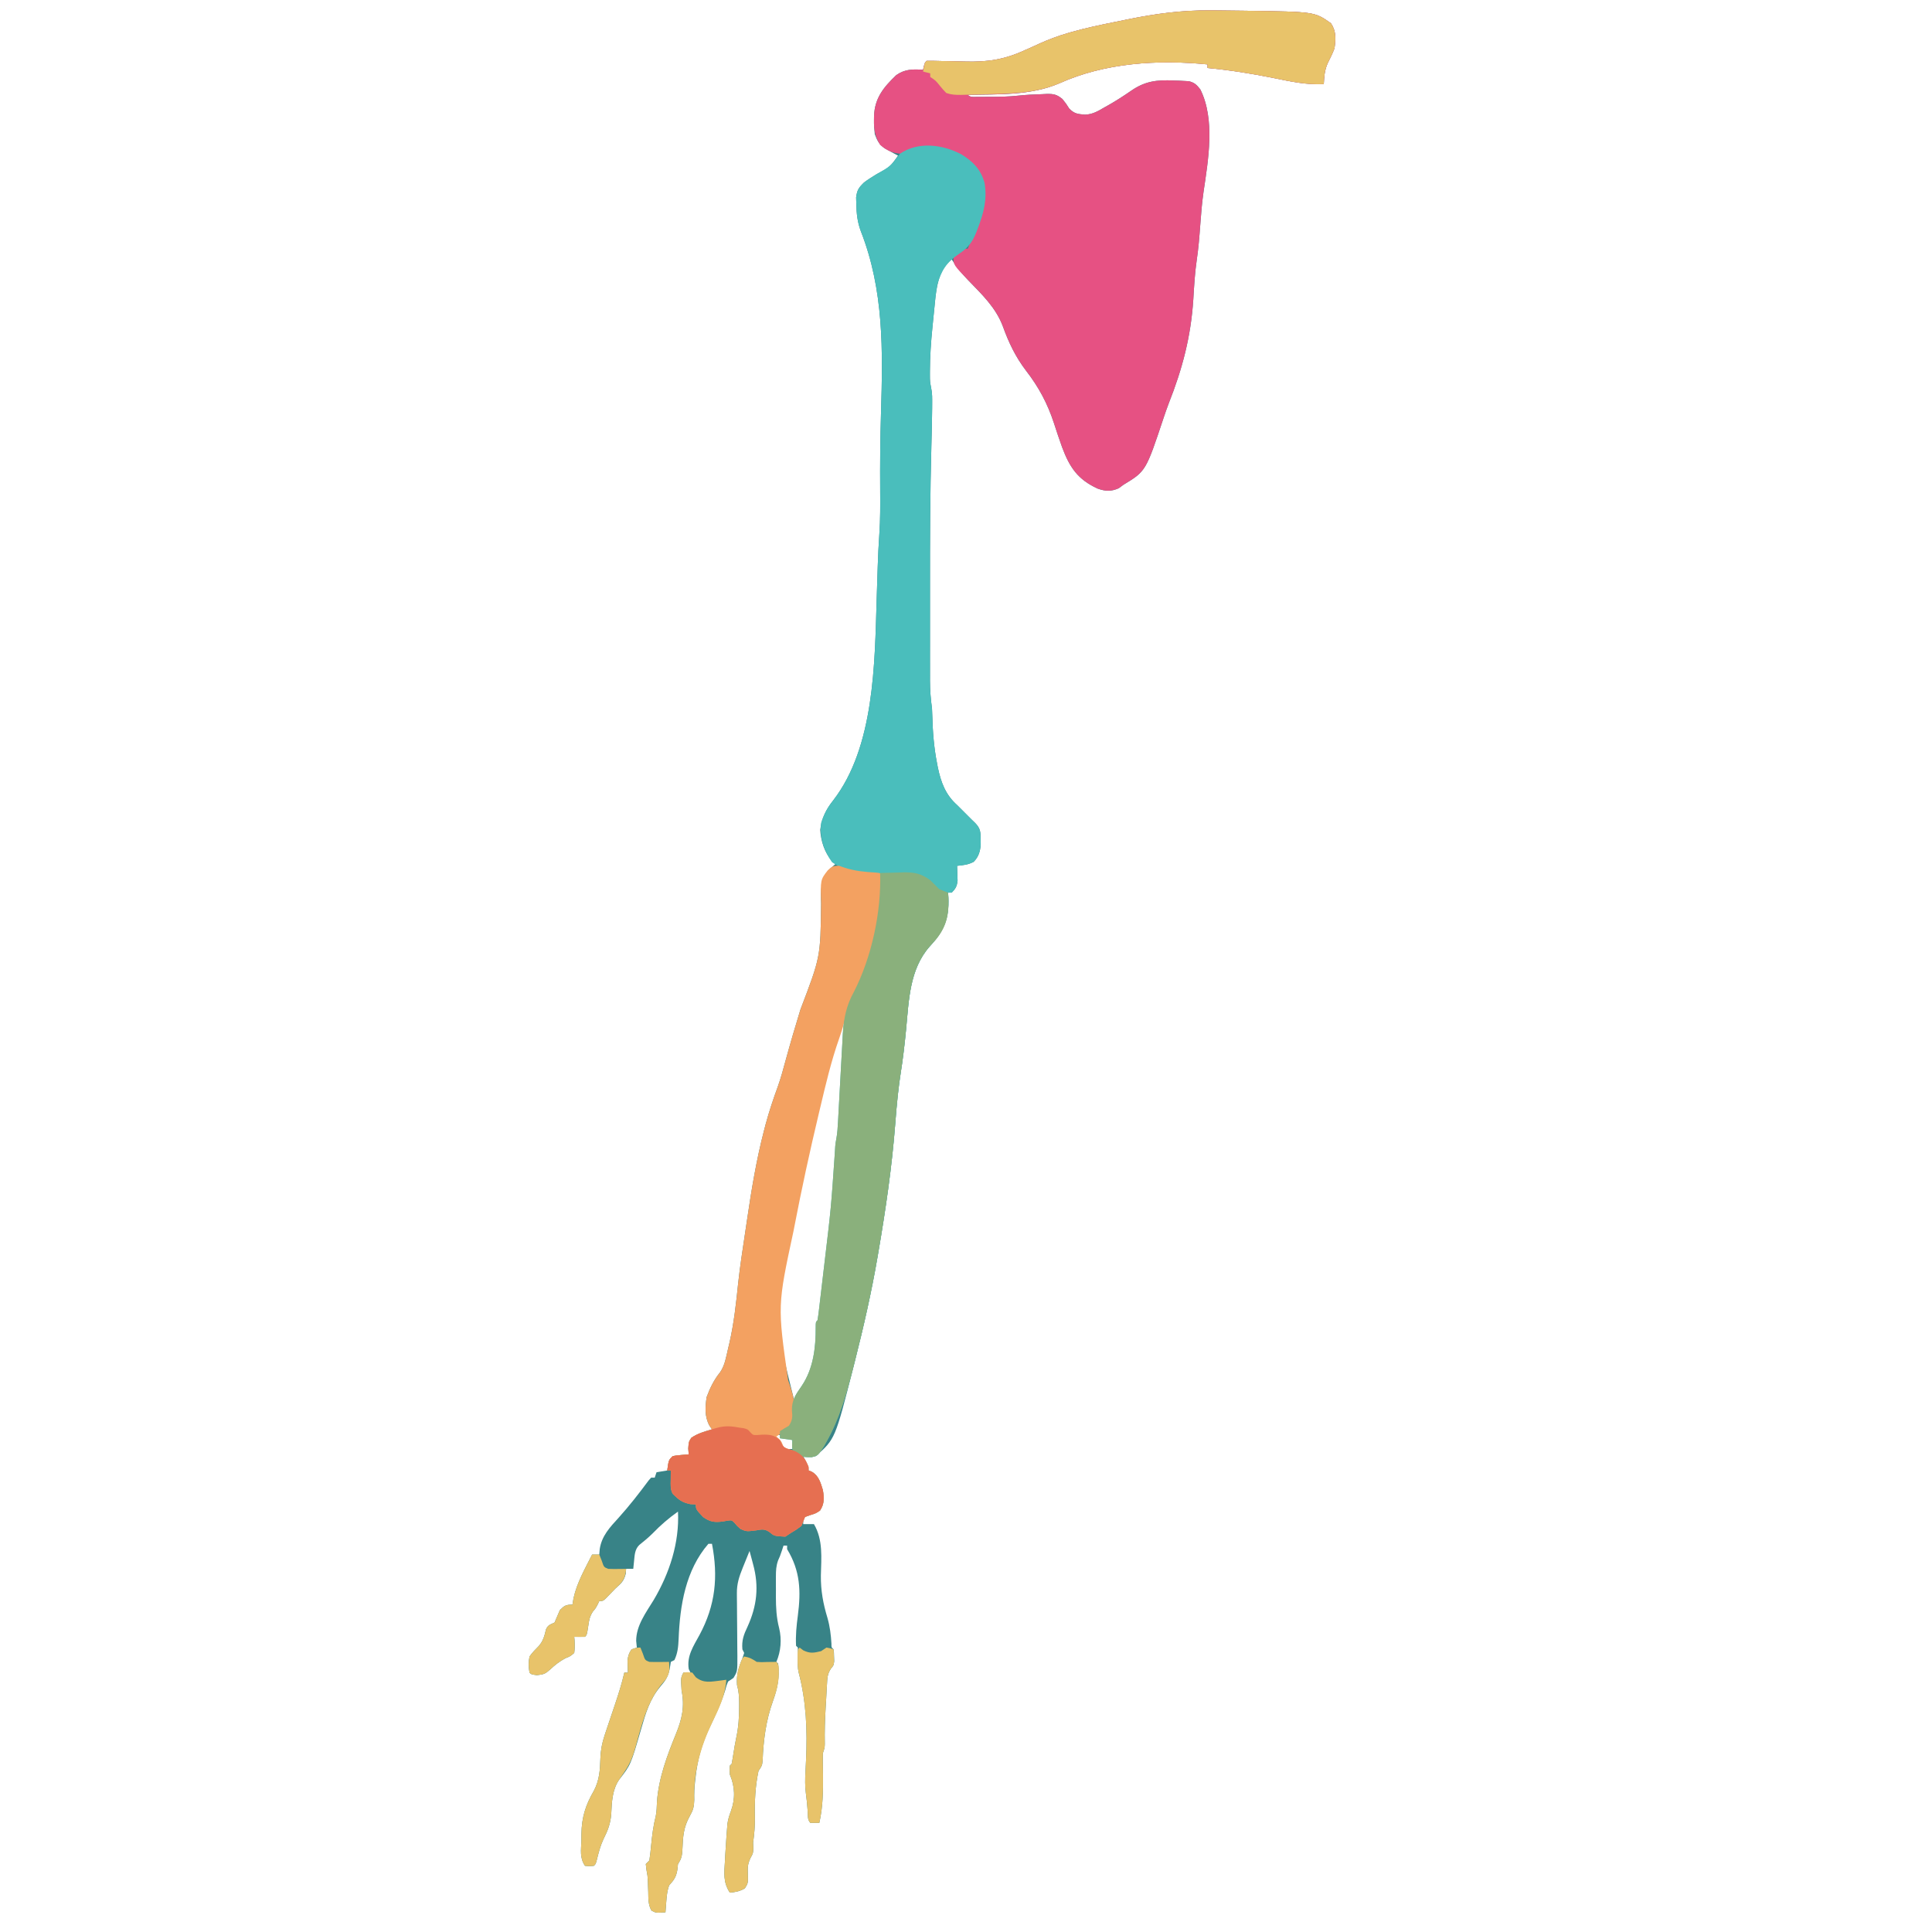 <?xml version="1.0" encoding="UTF-8"?>
<svg version="1.1" xmlns="http://www.w3.org/2000/svg" width="1080" height="1080">
<path d="M0 0 C1.528 0.009 3.055 0.018 4.583 0.026 C9.181 0.058 13.778 0.119 18.375 0.188 C19.429 0.202 19.429 0.202 20.505 0.217 C58.245 0.752 58.245 0.752 67.375 7.188 C70.384 11.701 70.069 15.896 69.375 21.188 C68.273 24.082 66.96 26.769 65.555 29.527 C63.819 33.441 63.584 36.936 63.375 41.188 C53.723 41.713 44.777 39.727 35.375 37.812 C23.069 35.316 10.881 33.373 -1.625 32.188 C-1.625 31.527 -1.625 30.867 -1.625 30.188 C-29.368 27.443 -58.861 29.215 -84.562 40.812 C-100.434 47.614 -118.691 46.846 -135.625 47.188 C-134.055 48.757 -132.498 48.317 -130.32 48.32 C-129.432 48.322 -128.545 48.324 -127.63 48.326 C-126.68 48.322 -125.729 48.317 -124.75 48.312 C-123.784 48.311 -122.818 48.309 -121.823 48.307 C-117.147 48.278 -112.529 48.195 -107.875 47.688 C-103.168 47.188 -98.48 46.936 -93.75 46.812 C-93.023 46.774 -92.297 46.736 -91.548 46.697 C-87.56 46.634 -85.861 46.996 -82.727 49.539 C-80.625 52.188 -80.625 52.188 -78.875 54.938 C-75.967 57.845 -74.06 57.939 -70.068 58.286 C-65.891 58.118 -62.853 56.339 -59.312 54.25 C-58.58 53.842 -57.847 53.434 -57.092 53.013 C-52.593 50.468 -48.314 47.685 -44.062 44.75 C-36.387 39.497 -29.79 38.77 -20.625 39.188 C-19.654 39.217 -18.684 39.247 -17.684 39.277 C-16.716 39.33 -15.747 39.383 -14.75 39.438 C-13.866 39.484 -12.981 39.53 -12.07 39.578 C-8.841 40.383 -7.677 41.589 -5.625 44.188 C2.751 60.992 -1.198 83.579 -3.832 101.379 C-4.736 107.629 -5.228 113.891 -5.688 120.188 C-6.162 126.64 -6.665 133.035 -7.625 139.438 C-8.709 146.807 -9.104 154.194 -9.562 161.625 C-10.909 182.367 -15.657 200.406 -23.289 219.656 C-24.325 222.396 -25.288 225.128 -26.211 227.906 C-36.093 257.582 -36.093 257.582 -48.625 265.188 C-49.491 265.827 -50.358 266.466 -51.25 267.125 C-55.424 268.992 -58.758 268.864 -63.051 267.309 C-74.175 262.194 -78.683 255.468 -82.93 244.115 C-84.537 239.66 -86.013 235.164 -87.48 230.66 C-91.119 219.621 -95.995 210.516 -103.125 201.312 C-108.99 193.608 -112.8 185.581 -116.062 176.5 C-120.032 166.038 -127.641 158.877 -135.294 150.946 C-138.861 147.222 -141.924 143.585 -144.625 139.188 C-151.001 144.197 -152.632 152.023 -153.618 159.691 C-153.995 163.014 -154.328 166.34 -154.636 169.671 C-154.872 172.222 -155.133 174.77 -155.398 177.318 C-156.212 185.442 -156.779 193.516 -156.797 201.684 C-156.8 202.734 -156.8 202.734 -156.802 203.806 C-156.788 207.424 -156.788 207.424 -156.121 210.961 C-155.427 214.075 -155.514 217.033 -155.532 220.222 C-155.535 220.923 -155.539 221.624 -155.543 222.346 C-155.595 229.35 -155.783 236.35 -155.974 243.351 C-156.697 269.779 -156.781 296.2 -156.755 322.637 C-156.75 328.816 -156.753 334.996 -156.759 341.175 C-156.763 346.001 -156.761 350.828 -156.759 355.654 C-156.758 357.936 -156.759 360.218 -156.761 362.5 C-156.764 365.657 -156.76 368.814 -156.754 371.972 C-156.757 373.354 -156.757 373.354 -156.761 374.764 C-156.743 379.999 -156.364 385.005 -155.625 390.188 C-155.538 391.67 -155.474 393.155 -155.449 394.641 C-155.208 403.532 -154.533 412.136 -152.812 420.875 C-152.659 421.675 -152.506 422.475 -152.348 423.3 C-150.611 431.539 -148.025 438.515 -141.625 444.188 C-140.264 445.535 -138.91 446.89 -137.562 448.25 C-136.912 448.901 -136.261 449.552 -135.59 450.223 C-134.941 450.871 -134.293 451.519 -133.625 452.188 C-132.544 453.237 -132.544 453.237 -131.441 454.309 C-128.493 457.358 -128.466 459.355 -128.438 463.5 C-128.423 464.445 -128.409 465.39 -128.395 466.363 C-128.711 470.235 -129.596 473.12 -132.312 475.938 C-135.362 477.586 -138.201 477.858 -141.625 478.188 C-141.59 478.935 -141.555 479.683 -141.52 480.453 C-141.492 481.438 -141.465 482.423 -141.438 483.438 C-141.403 484.412 -141.368 485.387 -141.332 486.391 C-141.667 489.585 -142.392 490.916 -144.625 493.188 C-145.285 493.188 -145.945 493.188 -146.625 493.188 C-146.567 494.082 -146.509 494.977 -146.449 495.898 C-146.002 507.878 -148.917 514.579 -156.922 523.262 C-168.263 536.085 -168.557 553.442 -170.125 569.688 C-170.922 577.948 -171.865 586.136 -173.174 594.333 C-173.728 597.843 -174.168 601.343 -174.562 604.875 C-174.645 605.607 -174.727 606.339 -174.812 607.093 C-175.36 612.163 -175.791 617.235 -176.172 622.32 C-178.03 646.494 -181.533 670.296 -185.625 694.188 C-185.83 695.393 -185.83 695.393 -186.04 696.623 C-189.413 716.34 -193.84 735.735 -198.75 755.125 C-199.004 756.134 -199.258 757.143 -199.519 758.182 C-209.751 798.62 -209.751 798.62 -220.625 808.188 C-224.5 808.688 -224.5 808.688 -227.625 808.188 C-226.882 809.611 -226.882 809.611 -226.125 811.062 C-224.625 814.188 -224.625 814.188 -224.625 816.188 C-224.011 816.434 -223.398 816.68 -222.766 816.934 C-218.93 819.18 -217.875 823.079 -216.625 827.188 C-215.928 831.567 -215.746 834.869 -218.25 838.625 C-220.625 840.188 -220.625 840.188 -223.812 841.188 C-224.741 841.518 -225.669 841.847 -226.625 842.188 C-227.594 844.22 -227.594 844.22 -227.625 846.188 C-225.645 846.188 -223.665 846.188 -221.625 846.188 C-216.439 854.981 -217.525 865.051 -217.752 874.928 C-217.851 883.213 -216.48 890.713 -214.062 898.625 C-212.695 903.442 -212.133 908.079 -211.836 913.07 C-211.852 915.171 -211.852 915.171 -210.625 916.188 C-210.422 918.113 -210.422 918.113 -210.375 920.5 C-210.336 921.67 -210.336 921.67 -210.297 922.863 C-210.625 925.188 -210.625 925.188 -212.1 926.909 C-214.15 929.972 -214.149 932.306 -214.355 935.973 C-214.416 936.957 -214.416 936.957 -214.477 937.962 C-214.602 940.057 -214.707 942.153 -214.812 944.25 C-214.894 945.632 -214.977 947.014 -215.061 948.396 C-215.462 955.288 -215.711 962.145 -215.556 969.049 C-215.625 971.188 -215.625 971.188 -216.625 974.188 C-216.685 976.028 -216.686 977.87 -216.652 979.711 C-216.639 980.809 -216.625 981.908 -216.611 983.04 C-216.595 984.202 -216.579 985.365 -216.562 986.562 C-216.488 995.648 -216.608 1004.29 -218.625 1013.188 C-220.291 1013.23 -221.959 1013.228 -223.625 1013.188 C-225.364 1011.449 -224.959 1008.996 -225.125 1006.625 C-225.369 1003.202 -225.674 999.846 -226.159 996.447 C-226.661 992.469 -226.594 988.673 -226.363 984.664 C-226.292 983.228 -226.222 981.792 -226.154 980.356 C-226.118 979.614 -226.081 978.872 -226.044 978.107 C-225.269 961.433 -225.888 945.336 -230.184 929.071 C-230.818 926.363 -230.679 923.774 -230.625 921 C-230.588 919.063 -230.578 917.124 -230.625 915.188 C-230.955 914.857 -231.285 914.528 -231.625 914.188 C-231.927 908.453 -231.392 902.992 -230.625 897.312 C-228.837 883.596 -229.231 872.348 -236.625 860.188 C-236.625 859.528 -236.625 858.867 -236.625 858.188 C-237.285 858.188 -237.945 858.188 -238.625 858.188 C-238.914 859.074 -239.202 859.961 -239.5 860.875 C-240.625 864.188 -240.625 864.188 -241.679 866.501 C-242.784 869.639 -242.884 872.161 -242.891 875.484 C-242.893 876.691 -242.896 877.898 -242.898 879.141 C-242.891 880.394 -242.883 881.647 -242.875 882.938 C-242.883 884.175 -242.89 885.413 -242.898 886.688 C-242.885 892.798 -242.615 898.407 -241.079 904.328 C-239.56 910.55 -240.095 917.337 -242.625 923.188 C-242.295 923.518 -241.965 923.847 -241.625 924.188 C-240.671 931.848 -242.015 938.146 -244.626 945.334 C-248.455 956.03 -249.886 967.073 -250.316 978.395 C-250.625 981.188 -250.625 981.188 -252.625 984.188 C-254.454 992.792 -254.843 1001.432 -254.639 1010.2 C-254.54 1014.991 -254.989 1019.454 -255.625 1024.188 C-255.584 1025.219 -255.542 1026.25 -255.5 1027.312 C-255.625 1030.188 -255.625 1030.188 -257.125 1032.875 C-258.716 1036.388 -258.718 1038.041 -258.562 1041.812 C-258.432 1046.875 -258.432 1046.875 -260.25 1049.812 C-263.058 1051.438 -265.41 1051.895 -268.625 1052.188 C-272.454 1046.454 -271.813 1041.192 -271.375 1034.5 C-271.322 1033.475 -271.269 1032.449 -271.215 1031.393 C-271.048 1028.321 -270.845 1025.255 -270.625 1022.188 C-270.554 1021.177 -270.482 1020.166 -270.408 1019.125 C-270.332 1018.159 -270.255 1017.194 -270.176 1016.199 C-270.108 1015.342 -270.04 1014.484 -269.97 1013.6 C-269.616 1011.124 -268.958 1009.018 -268.062 1006.688 C-265.505 999.717 -265.756 992.965 -268.625 986.188 C-268.812 983.438 -268.812 983.438 -268.625 981.188 C-268.295 980.857 -267.965 980.528 -267.625 980.188 C-267.27 978.404 -266.967 976.61 -266.688 974.812 C-266.202 971.704 -265.718 968.618 -265.051 965.543 C-263.794 959.74 -263.444 954.167 -263.438 948.25 C-263.437 947.516 -263.436 946.781 -263.435 946.025 C-263.471 942.593 -263.649 939.48 -264.625 936.188 C-265.07 930.407 -263.81 926.396 -261.625 921.188 C-261.295 920.197 -260.965 919.207 -260.625 918.188 C-260.955 917.528 -261.285 916.867 -261.625 916.188 C-262.073 911.18 -260.893 907.996 -258.75 903.5 C-253.474 891.906 -252.264 880.95 -255.625 868.688 C-255.816 867.96 -256.007 867.233 -256.203 866.484 C-256.668 864.716 -257.145 862.952 -257.625 861.188 C-258.607 863.603 -259.586 866.02 -260.562 868.438 C-260.979 869.46 -260.979 869.46 -261.404 870.504 C-263.415 875.495 -264.761 879.501 -264.707 884.877 C-264.7 885.801 -264.694 886.726 -264.687 887.678 C-264.676 888.67 -264.664 889.662 -264.652 890.684 C-264.64 892.79 -264.627 894.896 -264.615 897.002 C-264.59 900.318 -264.562 903.634 -264.529 906.949 C-264.499 910.153 -264.481 913.355 -264.465 916.559 C-264.445 918.043 -264.445 918.043 -264.424 919.558 C-264.392 928.469 -264.392 928.469 -266.625 932.188 C-267.615 932.847 -268.605 933.508 -269.625 934.188 C-270.517 936.314 -270.517 936.314 -271.188 938.938 C-273.458 946.272 -276.693 953.089 -280.008 960.005 C-284.24 969.01 -286.794 977.981 -287.812 987.875 C-287.894 988.569 -287.976 989.263 -288.061 989.979 C-288.449 993.482 -288.634 996.854 -288.523 1000.379 C-288.627 1004.25 -289.177 1006.125 -291.062 1009.438 C-294.49 1015.569 -294.87 1020.856 -295.143 1027.787 C-295.333 1031.411 -295.563 1033.094 -297.625 1036.188 C-297.811 1037.858 -297.811 1037.858 -298 1039.562 C-298.701 1043.626 -299.934 1045.16 -302.625 1048.188 C-303.679 1051.35 -303.938 1054.057 -304.188 1057.375 C-304.313 1059.005 -304.313 1059.005 -304.441 1060.668 C-304.502 1061.499 -304.563 1062.331 -304.625 1063.188 C-309.961 1063.543 -309.961 1063.543 -312.461 1062.203 C-314.32 1058.984 -314.163 1055.564 -314.25 1051.938 C-314.302 1050.453 -314.356 1048.969 -314.414 1047.484 C-314.439 1046.764 -314.464 1046.044 -314.489 1045.303 C-314.61 1042.875 -314.61 1042.875 -315.273 1039.266 C-315.389 1038.25 -315.505 1037.234 -315.625 1036.188 C-314.965 1035.527 -314.305 1034.868 -313.625 1034.188 C-313.202 1031.319 -312.878 1028.509 -312.625 1025.625 C-312.082 1020.072 -311.425 1014.753 -310.043 1009.34 C-309.529 1006.695 -309.474 1004.13 -309.375 1001.438 C-308.489 988.348 -303.741 975.619 -298.812 963.562 C-295.409 955.228 -293.785 948.133 -295.625 939.188 C-296.062 932.061 -296.062 932.061 -294.625 929.188 C-293.305 929.188 -291.985 929.188 -290.625 929.188 C-290.955 928.528 -291.285 927.867 -291.625 927.188 C-292.743 919.839 -289.053 914.493 -285.625 908.188 C-276.659 891.551 -275.078 875.622 -278.625 857.188 C-279.285 857.188 -279.945 857.188 -280.625 857.188 C-293.407 871.939 -296.551 891.705 -297.273 910.434 C-297.46 914.662 -297.774 918.306 -299.625 922.188 C-300.285 922.518 -300.945 922.847 -301.625 923.188 C-301.831 924.487 -302.038 925.786 -302.25 927.125 C-303.086 931.371 -304.604 933.69 -307.438 936.938 C-313.422 944.009 -315.717 951.996 -318.238 960.746 C-324.035 980.771 -324.035 980.771 -330.625 989.188 C-334.371 994.807 -334.627 1001.503 -334.938 1008.125 C-335.322 1013.597 -336.902 1017.571 -339.352 1022.434 C-341.094 1026.201 -342.067 1030.048 -343.047 1034.07 C-343.625 1036.188 -343.625 1036.188 -344.625 1037.188 C-347.062 1037.438 -347.062 1037.438 -349.625 1037.188 C-352.644 1032.658 -351.804 1028.509 -351.625 1023.188 C-351.619 1021.914 -351.612 1020.64 -351.605 1019.328 C-351.433 1010.016 -349.329 1003.294 -344.625 995.188 C-341.563 989.366 -341.193 983.575 -341.003 977.085 C-340.844 972.505 -340.073 968.502 -338.625 964.188 C-338.303 963.214 -337.982 962.241 -337.65 961.239 C-336.084 956.536 -334.495 951.841 -332.902 947.146 C-330.901 941.198 -329.021 935.309 -327.625 929.188 C-326.965 929.188 -326.305 929.188 -325.625 929.188 C-325.648 928.584 -325.671 927.981 -325.695 927.359 C-325.713 926.56 -325.731 925.761 -325.75 924.938 C-325.773 924.149 -325.796 923.36 -325.82 922.547 C-325.603 919.918 -325.088 918.377 -323.625 916.188 C-322.635 915.857 -321.645 915.528 -320.625 915.188 C-320.749 913.95 -320.873 912.712 -321 911.438 C-320.987 902.848 -315.523 895.654 -311.188 888.562 C-302.364 873.635 -296.778 856.588 -297.625 839.188 C-302.782 842.808 -307.284 846.704 -311.664 851.23 C-314.064 853.625 -316.625 855.755 -319.277 857.863 C-321.799 860.341 -321.848 863.524 -322.188 866.875 C-322.271 867.683 -322.355 868.491 -322.441 869.324 C-322.502 869.939 -322.563 870.554 -322.625 871.188 C-323.945 871.188 -325.265 871.188 -326.625 871.188 C-326.687 872.074 -326.749 872.961 -326.812 873.875 C-327.841 878.069 -329.417 879.328 -332.625 882.188 C-334.449 884.062 -336.261 885.947 -338.074 887.832 C-339.625 889.188 -339.625 889.188 -341.625 889.188 C-342.027 890.054 -342.027 890.054 -342.438 890.938 C-343.625 893.188 -343.625 893.188 -345.129 894.973 C-346.927 897.635 -347.285 899.711 -347.75 902.875 C-348.539 908.102 -348.539 908.102 -349.625 909.188 C-351.625 909.228 -353.625 909.23 -355.625 909.188 C-355.567 909.802 -355.509 910.417 -355.449 911.051 C-355.312 913.506 -355.278 915.751 -355.625 918.188 C-357.812 920.062 -357.812 920.062 -360.625 921.188 C-363.842 922.965 -366.353 924.858 -369 927.375 C-371.828 929.88 -372.509 930.174 -376.5 930.625 C-379.625 930.188 -379.625 930.188 -380.625 929.188 C-381.222 926.086 -381.239 923.286 -380.625 920.188 C-379.052 917.965 -377.291 916.166 -375.367 914.242 C-372.978 911.424 -372.237 908.626 -371.426 905.07 C-370.358 902.56 -369.029 902.331 -366.625 901.188 C-365.61 898.861 -364.61 896.527 -363.625 894.188 C-361.033 891.676 -360.276 891.188 -356.625 891.188 C-356.419 889.971 -356.212 888.754 -356 887.5 C-354.101 878.866 -349.566 871.034 -345.625 863.188 C-344.305 863.188 -342.985 863.188 -341.625 863.188 C-341.543 862.177 -341.46 861.166 -341.375 860.125 C-340.268 852.762 -335.689 847.945 -330.836 842.641 C-324.854 836.004 -319.352 828.946 -314.035 821.77 C-313.57 821.247 -313.104 820.725 -312.625 820.188 C-311.965 820.188 -311.305 820.188 -310.625 820.188 C-310.295 819.197 -309.965 818.207 -309.625 817.188 C-307.645 816.857 -305.665 816.528 -303.625 816.188 C-303.501 815.239 -303.377 814.29 -303.25 813.312 C-302.625 810.188 -302.625 810.188 -300.625 808.188 C-298.461 807.773 -298.461 807.773 -296 807.562 C-295.183 807.488 -294.365 807.413 -293.523 807.336 C-292.897 807.287 -292.27 807.238 -291.625 807.188 C-291.707 806.115 -291.79 805.043 -291.875 803.938 C-291.625 800.188 -291.625 800.188 -290.188 797.938 C-286.597 795.485 -282.785 794.361 -278.625 793.188 C-279.35 792.138 -279.35 792.138 -280.09 791.066 C-282.809 785.966 -282.415 780.809 -281.625 775.188 C-279.789 770.2 -277.487 765.475 -274.118 761.337 C-271.378 757.393 -270.713 752.684 -269.625 748.062 C-269.362 746.953 -269.098 745.844 -268.827 744.7 C-266.332 733.709 -265.13 722.696 -263.986 711.5 C-262.989 702.345 -261.59 693.238 -260.218 684.133 C-259.803 681.37 -259.393 678.608 -258.989 675.844 C-256.537 659.139 -253.812 642.603 -249.562 626.25 C-249.246 625.032 -248.93 623.814 -248.604 622.559 C-246.671 615.402 -244.34 608.469 -241.797 601.508 C-240.097 596.692 -238.756 591.806 -237.438 586.875 C-234.836 577.353 -232.051 567.901 -229.159 558.464 C-217.954 529.146 -217.954 529.146 -217.625 499.188 C-217.915 492.066 -217.97 485.834 -213.062 480.312 C-211.946 479.239 -210.81 478.184 -209.625 477.188 C-210.239 476.636 -210.852 476.084 -211.484 475.516 C-215.682 470.951 -217.778 464.236 -218.125 458.062 C-217.298 451.655 -214.91 446.641 -210.875 441.625 C-187.793 411.781 -187.646 365.032 -186.562 329.062 C-186.408 324.164 -186.25 319.266 -186.09 314.367 C-186.052 313.195 -186.015 312.022 -185.976 310.814 C-185.775 304.751 -185.497 298.711 -185.066 292.66 C-184.513 284.559 -184.547 276.492 -184.606 268.377 C-184.709 253.882 -184.583 239.414 -184.139 224.925 C-183.097 190.058 -182.472 156.48 -195.426 123.41 C-197.339 118.269 -197.825 113.667 -197.938 108.188 C-197.975 106.991 -198.012 105.795 -198.051 104.562 C-197.531 100.439 -196.588 99.069 -193.625 96.188 C-191.373 94.502 -189.029 93.021 -186.625 91.562 C-179.189 87.636 -179.189 87.636 -174.625 81.188 C-175.312 80.824 -175.999 80.46 -176.707 80.086 C-178.059 79.332 -178.059 79.332 -179.438 78.562 C-180.777 77.832 -180.777 77.832 -182.145 77.086 C-185.256 74.704 -186.278 72.862 -187.625 69.188 C-187.936 66.456 -188.104 64.032 -188.062 61.312 C-188.053 60.602 -188.044 59.892 -188.035 59.16 C-187.701 49.054 -182.765 43.035 -175.625 36.188 C-170.737 32.756 -166.386 32.842 -160.625 33.188 C-160.481 32.548 -160.336 31.909 -160.188 31.25 C-159.625 29.188 -159.625 29.188 -158.625 28.188 C-155.928 28.173 -153.254 28.22 -150.559 28.301 C-148.857 28.333 -147.156 28.364 -145.455 28.393 C-142.782 28.441 -140.111 28.498 -137.44 28.585 C-124.791 28.979 -115.123 27.518 -103.625 22.188 C-102.404 21.658 -102.404 21.658 -101.158 21.118 C-99.322 20.317 -97.503 19.473 -95.688 18.625 C-90.499 16.288 -85.313 14.318 -79.848 12.734 C-78.759 12.417 -78.759 12.417 -77.649 12.094 C-69.685 9.835 -61.618 8.127 -53.504 6.502 C-50.993 5.999 -48.485 5.482 -45.977 4.963 C-30.617 1.819 -15.707 -0.153 0 0 Z M-205.625 566.188 C-211.088 581.612 -215.313 597.141 -219.062 613.062 C-219.342 614.235 -219.621 615.407 -219.908 616.615 C-224.932 637.718 -229.533 658.885 -233.625 680.188 C-233.755 680.862 -233.885 681.536 -234.019 682.231 C-244.25 730.442 -244.25 730.442 -232.625 777.188 C-223.753 764.078 -219.577 752.162 -219.641 736.262 C-219.625 733.188 -219.625 733.188 -218.625 732.188 C-218.335 730.468 -218.106 728.739 -217.901 727.007 C-217.767 725.897 -217.633 724.787 -217.496 723.643 C-217.354 722.427 -217.212 721.21 -217.066 719.957 C-216.917 718.701 -216.768 717.445 -216.614 716.151 C-216.297 713.472 -215.981 710.793 -215.669 708.113 C-215.353 705.408 -215.034 702.704 -214.712 700 C-211.071 669.527 -211.071 669.527 -208.967 638.917 C-208.842 636.209 -208.712 633.59 -208.141 630.935 C-207.494 627.491 -207.304 624.063 -207.125 620.57 C-207.084 619.836 -207.044 619.102 -207.002 618.345 C-206.873 616.001 -206.749 613.657 -206.625 611.312 C-206.46 608.253 -206.292 605.193 -206.125 602.133 C-206.064 601.006 -206.064 601.006 -206.002 599.856 C-205.667 593.736 -205.257 587.623 -204.815 581.509 C-204.523 576.401 -204.539 571.302 -204.625 566.188 C-204.955 566.188 -205.285 566.188 -205.625 566.188 Z M-245.625 796.188 C-244.841 796.765 -244.058 797.342 -243.25 797.938 C-240.825 800.016 -239.768 801.278 -238.625 804.188 C-236.975 804.188 -235.325 804.188 -233.625 804.188 C-233.625 802.538 -233.625 800.888 -233.625 799.188 C-234.872 798.679 -236.122 798.181 -237.375 797.688 C-238.419 797.27 -238.419 797.27 -239.484 796.844 C-241.889 795.992 -241.889 795.992 -245.625 796.188 Z " fill="#388387" transform="translate(676.625,5.812)"/>
<path d="M0 0 C1.528 0.009 3.055 0.018 4.583 0.026 C9.181 0.058 13.778 0.119 18.375 0.188 C19.429 0.202 19.429 0.202 20.505 0.217 C58.245 0.752 58.245 0.752 67.375 7.188 C70.384 11.701 70.069 15.896 69.375 21.188 C68.273 24.082 66.96 26.769 65.555 29.527 C63.819 33.441 63.584 36.936 63.375 41.188 C53.723 41.713 44.777 39.727 35.375 37.812 C23.069 35.316 10.881 33.373 -1.625 32.188 C-1.625 31.527 -1.625 30.867 -1.625 30.188 C-29.368 27.443 -58.861 29.215 -84.562 40.812 C-100.434 47.614 -118.691 46.846 -135.625 47.188 C-134.055 48.757 -132.498 48.317 -130.32 48.32 C-129.432 48.322 -128.545 48.324 -127.63 48.326 C-126.68 48.322 -125.729 48.317 -124.75 48.312 C-123.784 48.311 -122.818 48.309 -121.823 48.307 C-117.147 48.278 -112.529 48.195 -107.875 47.688 C-103.168 47.188 -98.48 46.936 -93.75 46.812 C-93.023 46.774 -92.297 46.736 -91.548 46.697 C-87.56 46.634 -85.861 46.996 -82.727 49.539 C-80.625 52.188 -80.625 52.188 -78.875 54.938 C-75.967 57.845 -74.06 57.939 -70.068 58.286 C-65.891 58.118 -62.853 56.339 -59.312 54.25 C-58.58 53.842 -57.847 53.434 -57.092 53.013 C-52.593 50.468 -48.314 47.685 -44.062 44.75 C-36.387 39.497 -29.79 38.77 -20.625 39.188 C-19.654 39.217 -18.684 39.247 -17.684 39.277 C-16.716 39.33 -15.747 39.383 -14.75 39.438 C-13.866 39.484 -12.981 39.53 -12.07 39.578 C-8.841 40.383 -7.677 41.589 -5.625 44.188 C2.751 60.992 -1.198 83.579 -3.832 101.379 C-4.736 107.629 -5.228 113.891 -5.688 120.188 C-6.162 126.64 -6.665 133.035 -7.625 139.438 C-8.709 146.807 -9.104 154.194 -9.562 161.625 C-10.909 182.367 -15.657 200.406 -23.289 219.656 C-24.325 222.396 -25.288 225.128 -26.211 227.906 C-36.093 257.582 -36.093 257.582 -48.625 265.188 C-49.491 265.827 -50.358 266.466 -51.25 267.125 C-55.424 268.992 -58.758 268.864 -63.051 267.309 C-74.175 262.194 -78.683 255.468 -82.93 244.115 C-84.537 239.66 -86.013 235.164 -87.48 230.66 C-91.119 219.621 -95.995 210.516 -103.125 201.312 C-108.99 193.608 -112.8 185.581 -116.062 176.5 C-120.046 166.001 -127.701 158.815 -135.382 150.858 C-143.625 142.253 -143.625 142.253 -143.625 138.062 C-142.19 135.371 -140.322 134.503 -137.625 133.188 C-136.965 133.188 -136.305 133.188 -135.625 133.188 C-135.358 132.52 -135.091 131.852 -134.816 131.164 C-133.937 128.968 -133.048 126.776 -132.152 124.586 C-127.919 113.999 -124.235 103.399 -128.625 92.188 C-132.42 84.513 -138.86 81.208 -146.625 78.188 C-150.605 77.135 -154.454 76.991 -158.562 76.938 C-159.747 76.912 -160.932 76.886 -162.152 76.859 C-165.963 77.219 -168.279 78.404 -171.625 80.188 C-177.056 80.091 -180.478 78.675 -184.625 75.188 C-187.468 70.602 -188.143 66.615 -188.062 61.312 C-188.053 60.602 -188.044 59.892 -188.035 59.16 C-187.701 49.054 -182.765 43.035 -175.625 36.188 C-170.737 32.756 -166.386 32.842 -160.625 33.188 C-160.481 32.548 -160.336 31.909 -160.188 31.25 C-159.625 29.188 -159.625 29.188 -158.625 28.188 C-155.928 28.173 -153.254 28.22 -150.559 28.301 C-148.857 28.333 -147.156 28.364 -145.455 28.393 C-142.782 28.441 -140.111 28.498 -137.44 28.585 C-124.791 28.979 -115.123 27.518 -103.625 22.188 C-102.404 21.658 -102.404 21.658 -101.158 21.118 C-99.322 20.317 -97.503 19.473 -95.688 18.625 C-90.499 16.288 -85.313 14.318 -79.848 12.734 C-79.122 12.523 -78.397 12.312 -77.649 12.094 C-69.685 9.835 -61.618 8.127 -53.504 6.502 C-50.993 5.999 -48.485 5.482 -45.977 4.963 C-30.617 1.819 -15.707 -0.153 0 0 Z " fill="#E65183" transform="translate(676.625,5.812)"/>
<path d="M0 0 C6.528 4.016 10.894 8.468 12.938 15.961 C14.482 25.089 12.488 32.643 9.25 41.148 C8.806 42.321 8.806 42.321 8.354 43.517 C6.105 49.117 3.731 52.281 -1.375 55.648 C-8.221 60.259 -11.196 64.891 -13.438 72.711 C-14.445 78.159 -14.939 83.681 -15.448 89.194 C-15.685 91.745 -15.946 94.293 -16.211 96.842 C-17.025 104.965 -17.591 113.04 -17.609 121.207 C-17.611 121.907 -17.613 122.608 -17.615 123.329 C-17.6 126.947 -17.6 126.947 -16.933 130.484 C-16.24 133.598 -16.326 136.556 -16.344 139.745 C-16.35 140.797 -16.35 140.797 -16.355 141.87 C-16.407 148.873 -16.595 155.873 -16.787 162.874 C-17.509 189.303 -17.593 215.723 -17.568 242.161 C-17.562 248.34 -17.566 254.519 -17.571 260.698 C-17.575 265.525 -17.574 270.351 -17.571 275.177 C-17.571 277.459 -17.571 279.742 -17.574 282.024 C-17.576 285.181 -17.572 288.338 -17.567 291.495 C-17.57 292.877 -17.57 292.877 -17.573 294.287 C-17.556 299.522 -17.176 304.528 -16.438 309.711 C-16.351 311.194 -16.287 312.679 -16.262 314.164 C-16.02 323.056 -15.346 331.66 -13.625 340.398 C-13.472 341.199 -13.319 341.999 -13.161 342.823 C-11.423 351.062 -8.837 358.038 -2.438 363.711 C-1.077 365.058 0.277 366.413 1.625 367.773 C2.276 368.424 2.927 369.075 3.598 369.746 C4.246 370.394 4.894 371.043 5.562 371.711 C6.643 372.761 6.643 372.761 7.746 373.832 C10.694 376.881 10.722 378.878 10.75 383.023 C10.764 383.968 10.778 384.913 10.793 385.887 C10.477 389.759 9.591 392.644 6.875 395.461 C3.825 397.109 0.986 397.382 -2.438 397.711 C-2.403 398.459 -2.368 399.206 -2.332 399.977 C-2.305 400.961 -2.278 401.946 -2.25 402.961 C-2.215 403.935 -2.18 404.91 -2.145 405.914 C-2.479 409.108 -3.204 410.44 -5.438 412.711 C-6.098 412.711 -6.758 412.711 -7.438 412.711 C-7.379 413.606 -7.321 414.5 -7.262 415.422 C-6.815 427.401 -9.73 434.102 -17.734 442.785 C-29.075 455.609 -29.37 472.965 -30.938 489.211 C-31.735 497.472 -32.678 505.66 -33.987 513.856 C-34.541 517.366 -34.981 520.867 -35.375 524.398 C-35.457 525.13 -35.54 525.862 -35.624 526.616 C-36.173 531.686 -36.603 536.758 -36.984 541.844 C-38.843 566.017 -42.346 589.82 -46.438 613.711 C-46.574 614.515 -46.711 615.318 -46.852 616.146 C-50.225 635.864 -54.652 655.259 -59.562 674.648 C-59.816 675.657 -60.07 676.666 -60.332 677.706 C-64.021 692.287 -67.981 706.523 -75.438 719.711 C-75.877 720.501 -76.317 721.291 -76.77 722.105 C-80.108 727.356 -80.108 727.356 -83.68 728.309 C-87.192 728.441 -89.78 728 -93 726.586 C-95.025 723.945 -94.725 721.945 -94.438 718.711 C-96.748 718.381 -99.058 718.051 -101.438 717.711 C-101.438 716.391 -101.438 715.071 -101.438 713.711 C-99.794 712.673 -98.125 711.675 -96.438 710.711 C-94.439 707.656 -94.357 705.712 -94.75 702.148 C-94.896 696.317 -92.485 693.09 -89.254 688.41 C-82.785 678.797 -81.408 667.169 -81.453 655.785 C-81.438 652.711 -81.438 652.711 -80.438 651.711 C-80.148 649.992 -79.918 648.262 -79.713 646.531 C-79.513 644.865 -79.513 644.865 -79.308 643.166 C-79.167 641.95 -79.025 640.734 -78.879 639.48 C-78.73 638.224 -78.58 636.969 -78.427 635.674 C-78.109 632.995 -77.794 630.316 -77.481 627.636 C-77.165 624.932 -76.847 622.227 -76.524 619.523 C-72.883 589.05 -72.883 589.05 -70.78 558.441 C-70.654 555.721 -70.518 553.091 -69.951 550.424 C-69.333 547.158 -69.148 543.975 -68.973 540.656 C-68.935 539.97 -68.898 539.284 -68.859 538.577 C-68.779 537.099 -68.7 535.622 -68.622 534.144 C-68.499 531.811 -68.369 529.478 -68.238 527.145 C-67.883 520.823 -67.53 514.501 -67.199 508.178 C-67.014 504.643 -66.817 501.11 -66.612 497.576 C-66.503 495.635 -66.407 493.693 -66.311 491.75 C-65.796 483.028 -64.34 475.751 -60.062 468.086 C-50.32 449.039 -44.67 423.995 -45.438 402.711 C-46.248 402.685 -47.059 402.659 -47.895 402.633 C-56.902 402.171 -64.872 400.917 -72.375 395.648 C-76.962 389.115 -79.463 381.662 -78.438 373.711 C-76.946 368.968 -74.796 365.013 -71.688 361.148 C-48.605 331.305 -48.458 284.555 -47.375 248.586 C-47.221 243.687 -47.062 238.789 -46.902 233.891 C-46.865 232.718 -46.827 231.545 -46.789 230.337 C-46.588 224.275 -46.309 218.234 -45.879 212.184 C-45.326 204.083 -45.359 196.015 -45.419 187.9 C-45.521 173.405 -45.395 158.938 -44.951 144.449 C-43.909 109.581 -43.284 76.003 -56.238 42.934 C-58.152 37.792 -58.638 33.191 -58.75 27.711 C-58.806 25.917 -58.806 25.917 -58.863 24.086 C-58.343 19.962 -57.401 18.593 -54.438 15.711 C-52.186 14.025 -49.841 12.544 -47.438 11.086 C-39.66 6.63 -39.66 6.63 -34.438 -0.289 C-24.266 -7.331 -10.545 -5.577 0 0 Z " fill="#4ABEBC" transform="translate(537.438,86.289)"/>
<path d="M0 0 C1.011 0.351 2.021 0.701 3.062 1.062 C8.859 2.955 14.269 3.476 20.367 3.816 C23.062 4.062 23.062 4.062 24.062 5.062 C24.602 12.396 23.765 19.439 22.375 26.625 C22.196 27.572 22.018 28.518 21.834 29.494 C18.838 44.853 14.792 60.231 7.438 74.125 C5.18 78.494 4.035 82.718 2.971 87.503 C2.168 90.648 1.198 93.667 0.116 96.725 C-4.267 109.171 -7.278 121.922 -10.312 134.75 C-10.594 135.93 -10.876 137.109 -11.166 138.325 C-16.213 159.483 -20.834 180.702 -24.938 202.062 C-25.067 202.737 -25.197 203.411 -25.331 204.106 C-34.326 245.915 -34.326 245.915 -28.375 287.5 C-25.796 294.886 -22.717 304.3 -26.207 311.785 C-28.709 315.078 -31.498 316.791 -34.938 319.062 C-34.463 319.496 -33.989 319.929 -33.5 320.375 C-31.938 322.062 -31.938 322.062 -30.938 325.062 C-28.956 325.783 -26.952 326.443 -24.938 327.062 C-20.376 329.184 -18.816 331.416 -16.938 336.062 C-16.938 336.723 -16.938 337.382 -16.938 338.062 C-16.324 338.309 -15.71 338.555 -15.078 338.809 C-11.242 341.055 -10.188 344.954 -8.938 349.062 C-8.24 353.442 -8.058 356.744 -10.562 360.5 C-12.938 362.062 -12.938 362.062 -16.062 363 C-17.011 363.351 -17.96 363.701 -18.938 364.062 C-19.634 365.717 -20.298 367.385 -20.938 369.062 C-23.875 371.25 -23.875 371.25 -26.938 373.062 C-27.927 373.723 -28.918 374.382 -29.938 375.062 C-36.151 374.724 -36.151 374.724 -38.82 372.48 C-41.642 370.591 -43.076 371.014 -46.375 371.562 C-51.601 372.203 -51.601 372.203 -54.938 370.812 C-56.938 369.062 -56.938 369.062 -58.262 367.422 C-59.872 365.819 -59.872 365.819 -62.207 366.094 C-63.046 366.248 -63.885 366.403 -64.75 366.562 C-69.429 367.175 -71.976 366.892 -75.938 364.062 C-79.938 359.747 -79.938 359.747 -79.938 357.062 C-80.969 357.001 -82 356.939 -83.062 356.875 C-87.867 355.868 -89.473 354.445 -92.938 351.062 C-94.26 348.418 -94.034 346.385 -94 343.438 C-93.991 342.435 -93.982 341.432 -93.973 340.398 C-93.955 339.242 -93.955 339.242 -93.938 338.062 C-94.597 338.062 -95.257 338.062 -95.938 338.062 C-95.188 332.312 -95.188 332.312 -92.938 330.062 C-90.773 329.648 -90.773 329.648 -88.312 329.438 C-87.087 329.325 -87.087 329.325 -85.836 329.211 C-85.209 329.162 -84.583 329.113 -83.938 329.062 C-84.02 327.99 -84.103 326.918 -84.188 325.812 C-83.938 322.062 -83.938 322.062 -82.5 319.812 C-78.909 317.36 -75.098 316.236 -70.938 315.062 C-71.663 314.013 -71.663 314.013 -72.402 312.941 C-75.122 307.841 -74.728 302.684 -73.938 297.062 C-72.102 292.075 -69.8 287.35 -66.431 283.212 C-63.69 279.268 -63.026 274.559 -61.938 269.938 C-61.674 268.828 -61.411 267.719 -61.139 266.575 C-58.644 255.584 -57.442 244.571 -56.298 233.375 C-55.301 224.22 -53.903 215.113 -52.531 206.008 C-52.115 203.245 -51.705 200.483 -51.301 197.719 C-48.85 181.014 -46.125 164.478 -41.875 148.125 C-41.559 146.907 -41.243 145.689 -40.917 144.434 C-38.983 137.277 -36.652 130.344 -34.109 123.383 C-32.41 118.567 -31.068 113.681 -29.75 108.75 C-27.149 99.228 -24.364 89.776 -21.472 80.339 C-10.266 51.021 -10.266 51.021 -9.938 21.062 C-10.319 7.876 -10.319 7.876 -6.25 2.625 C-3.903 0.401 -3.336 0.071 0 0 Z " fill="#F3A161" transform="translate(468.938,483.938)"/>
<path d="M0 0 C3.354 -0.117 6.707 -0.188 10.062 -0.25 C11.005 -0.284 11.948 -0.317 12.92 -0.352 C19.225 -0.439 22.857 0.292 28 4 C29.667 5.667 31.333 7.333 33 9 C34.647 9.714 36.312 10.389 38 11 C38.677 21.442 37.999 28.851 31.285 37.109 C30.104 38.443 28.91 39.765 27.703 41.074 C16.362 53.898 16.068 71.254 14.5 87.5 C13.703 95.761 12.76 103.949 11.451 112.145 C10.897 115.655 10.457 119.156 10.062 122.688 C9.98 123.419 9.898 124.151 9.813 124.905 C9.265 129.975 8.834 135.047 8.453 140.133 C6.595 164.306 3.092 188.109 -1 212 C-1.137 212.804 -1.274 213.607 -1.415 214.436 C-4.788 234.153 -9.215 253.548 -14.125 272.938 C-14.379 273.946 -14.633 274.955 -14.894 275.995 C-18.584 290.576 -22.544 304.812 -30 318 C-30.44 318.79 -30.879 319.58 -31.332 320.395 C-34.67 325.646 -34.67 325.646 -38.242 326.598 C-41.754 326.73 -44.343 326.289 -47.562 324.875 C-49.587 322.234 -49.287 320.234 -49 317 C-51.31 316.67 -53.62 316.34 -56 316 C-56 314.68 -56 313.36 -56 312 C-54.357 310.962 -52.688 309.964 -51 309 C-49.001 305.946 -48.919 304.001 -49.312 300.438 C-49.458 294.606 -47.048 291.379 -43.816 286.699 C-37.347 277.086 -35.97 265.458 -36.016 254.074 C-36 251 -36 251 -35 250 C-34.71 248.281 -34.481 246.551 -34.276 244.82 C-34.142 243.709 -34.008 242.599 -33.871 241.456 C-33.729 240.239 -33.587 239.023 -33.441 237.77 C-33.292 236.514 -33.143 235.258 -32.989 233.964 C-32.672 231.284 -32.356 228.605 -32.044 225.926 C-31.728 223.221 -31.409 220.516 -31.087 217.812 C-27.446 187.339 -27.446 187.339 -25.342 156.73 C-25.216 154.01 -25.081 151.38 -24.514 148.713 C-23.895 145.448 -23.711 142.264 -23.535 138.945 C-23.498 138.259 -23.46 137.573 -23.422 136.866 C-23.341 135.388 -23.262 133.911 -23.185 132.433 C-23.061 130.1 -22.932 127.767 -22.801 125.434 C-22.445 119.112 -22.093 112.79 -21.762 106.467 C-21.577 102.932 -21.38 99.399 -21.175 95.865 C-21.065 93.924 -20.969 91.982 -20.873 90.04 C-20.358 81.317 -18.902 74.04 -14.625 66.375 C-4.667 46.907 0.704 21.72 0 0 Z " fill="#8AB07C" transform="translate(492,488)"/>
<path d="M0 0 C1.528 0.009 3.055 0.018 4.583 0.026 C9.181 0.058 13.778 0.119 18.375 0.188 C19.429 0.202 19.429 0.202 20.505 0.217 C58.245 0.752 58.245 0.752 67.375 7.188 C70.384 11.701 70.069 15.896 69.375 21.188 C68.273 24.082 66.96 26.769 65.555 29.527 C63.819 33.441 63.584 36.936 63.375 41.188 C53.723 41.713 44.777 39.727 35.375 37.812 C23.069 35.316 10.881 33.373 -1.625 32.188 C-1.625 31.527 -1.625 30.867 -1.625 30.188 C-29.368 27.443 -58.861 29.215 -84.562 40.812 C-98.23 46.6 -112.959 46.528 -127.562 46.938 C-128.38 46.961 -129.197 46.984 -130.04 47.008 C-132.39 47.071 -134.739 47.124 -137.09 47.172 C-138.162 47.198 -138.162 47.198 -139.256 47.225 C-142.348 47.274 -144.665 47.174 -147.625 46.188 C-149.379 44.375 -149.379 44.375 -151.188 42.188 C-153.547 39.238 -153.547 39.238 -156.625 37.188 C-156.625 36.528 -156.625 35.867 -156.625 35.188 C-157.945 34.858 -159.265 34.528 -160.625 34.188 C-159.75 29.312 -159.75 29.312 -158.625 28.188 C-155.928 28.173 -153.254 28.22 -150.559 28.301 C-148.857 28.333 -147.156 28.364 -145.455 28.393 C-142.782 28.441 -140.111 28.498 -137.44 28.585 C-124.791 28.979 -115.123 27.518 -103.625 22.188 C-102.404 21.658 -102.404 21.658 -101.158 21.118 C-99.322 20.317 -97.503 19.473 -95.688 18.625 C-90.499 16.288 -85.313 14.318 -79.848 12.734 C-79.122 12.523 -78.397 12.312 -77.649 12.094 C-69.685 9.835 -61.618 8.127 -53.504 6.502 C-50.993 5.999 -48.485 5.482 -45.977 4.963 C-30.617 1.819 -15.707 -0.153 0 0 Z " fill="#E8C36A" transform="translate(676.625,5.812)"/>
<path d="M0 0 C0.887 0.124 1.774 0.247 2.688 0.375 C5 1 5 1 6.34 2.539 C7.922 4.225 7.922 4.225 10.305 4.188 C11.153 4.126 12.001 4.064 12.875 4 C17.138 3.876 19.665 4.082 23 7 C23.309 7.681 23.619 8.361 23.938 9.062 C25.553 12.008 27.864 12.078 31 13 C35.561 15.121 37.122 17.354 39 22 C39 22.66 39 23.32 39 24 C39.614 24.246 40.227 24.492 40.859 24.746 C44.695 26.993 45.75 30.891 47 35 C47.697 39.379 47.879 42.681 45.375 46.438 C43 48 43 48 39.875 48.938 C38.926 49.288 37.977 49.639 37 50 C36.303 51.654 35.639 53.323 35 55 C32.062 57.188 32.062 57.188 29 59 C28.01 59.66 27.02 60.32 26 61 C19.787 60.661 19.787 60.661 17.117 58.418 C14.296 56.528 12.861 56.951 9.562 57.5 C4.336 58.14 4.336 58.14 1 56.75 C-1 55 -1 55 -2.324 53.359 C-3.934 51.757 -3.934 51.757 -6.27 52.031 C-7.109 52.186 -7.948 52.341 -8.812 52.5 C-13.491 53.113 -16.038 52.83 -20 50 C-24 45.684 -24 45.684 -24 43 C-25.031 42.938 -26.062 42.876 -27.125 42.812 C-31.93 41.805 -33.535 40.382 -37 37 C-38.322 34.355 -38.097 32.322 -38.062 29.375 C-38.053 28.372 -38.044 27.369 -38.035 26.336 C-38.018 25.18 -38.018 25.18 -38 24 C-38.66 24 -39.32 24 -40 24 C-39.25 18.25 -39.25 18.25 -37 16 C-34.836 15.586 -34.836 15.586 -32.375 15.375 C-31.558 15.3 -30.74 15.225 -29.898 15.148 C-29.272 15.099 -28.645 15.05 -28 15 C-28.082 13.928 -28.165 12.855 -28.25 11.75 C-28 8 -28 8 -26.562 5.75 C-23.534 3.682 -20.628 2.716 -17.121 1.711 C-10.4 -0.542 -7.377 -1.413 0 0 Z " fill="#E66F51" transform="translate(413,798)"/>
<path d="M0 0 C2.188 -0.312 2.188 -0.312 5 0 C5.639 0.846 6.279 1.691 6.938 2.562 C11.515 6.206 15.496 5.012 21.113 4.395 C22.542 4.199 22.542 4.199 24 4 C23.498 12.703 19.959 19.949 16.219 27.719 C9.567 41.542 5.616 55.718 6.102 71.191 C5.998 75.062 5.448 76.938 3.562 80.25 C0.135 86.382 -0.245 91.668 -0.518 98.6 C-0.708 102.223 -0.938 103.907 -3 107 C-3.124 108.114 -3.248 109.228 -3.375 110.375 C-4.076 114.438 -5.309 115.973 -8 119 C-9.054 122.162 -9.313 124.869 -9.562 128.188 C-9.646 129.274 -9.73 130.361 -9.816 131.48 C-9.877 132.312 -9.938 133.143 -10 134 C-15.336 134.356 -15.336 134.356 -17.836 133.016 C-19.695 129.797 -19.538 126.376 -19.625 122.75 C-19.677 121.266 -19.731 119.781 -19.789 118.297 C-19.814 117.577 -19.839 116.857 -19.864 116.115 C-19.985 113.687 -19.985 113.687 -20.648 110.078 C-20.764 109.062 -20.88 108.047 -21 107 C-20.01 106.01 -20.01 106.01 -19 105 C-18.577 102.132 -18.253 99.321 -18 96.438 C-17.457 90.884 -16.8 85.566 -15.418 80.152 C-14.904 77.507 -14.849 74.943 -14.75 72.25 C-13.864 59.16 -9.116 46.431 -4.188 34.375 C-0.784 26.041 0.84 18.945 -1 10 C-1.437 2.873 -1.437 2.873 0 0 Z " fill="#E8C36A" transform="translate(382,935)"/>
<path d="M0 0 C2.987 0.498 4.393 1.262 7 3 C9.712 3.204 9.712 3.204 12.625 3.062 C14.416 3.008 16.208 2.98 18 3 C19.706 4.706 19.294 6.786 19.375 9.125 C19.34 14.97 17.983 19.683 15.999 25.147 C12.17 35.843 10.739 46.886 10.309 58.207 C10 61 10 61 8 64 C6.171 72.604 5.782 81.244 5.986 90.012 C6.085 94.804 5.636 99.267 5 104 C5.041 105.031 5.082 106.062 5.125 107.125 C5 110 5 110 3.5 112.688 C1.909 116.201 1.907 117.854 2.062 121.625 C2.193 126.688 2.193 126.688 0.375 129.625 C-2.433 131.251 -4.785 131.708 -8 132 C-11.829 126.266 -11.188 121.005 -10.75 114.312 C-10.671 112.774 -10.671 112.774 -10.59 111.205 C-10.423 108.134 -10.22 105.068 -10 102 C-9.929 100.989 -9.857 99.978 -9.783 98.937 C-9.707 97.972 -9.63 97.006 -9.551 96.012 C-9.483 95.154 -9.415 94.296 -9.345 93.413 C-8.991 90.936 -8.333 88.831 -7.438 86.5 C-4.88 79.53 -5.131 72.777 -8 66 C-8.188 63.25 -8.188 63.25 -8 61 C-7.505 60.505 -7.505 60.505 -7 60 C-6.645 58.216 -6.342 56.422 -6.062 54.625 C-5.577 51.516 -5.093 48.43 -4.426 45.355 C-3.169 39.552 -2.819 33.98 -2.812 28.062 C-2.812 27.328 -2.811 26.594 -2.81 25.837 C-2.846 22.406 -3.024 19.293 -4 16 C-4.449 10.16 -3.277 6.282 -1 1 C-0.67 0.67 -0.34 0.34 0 0 Z " fill="#E8C36A" transform="translate(416,926)"/>
<path d="M0 0 C0.681 1.702 0.681 1.702 1.375 3.438 C2.571 7.047 2.571 7.047 5 8 C6.874 8.07 8.75 8.084 10.625 8.062 C11.628 8.053 12.631 8.044 13.664 8.035 C14.82 8.018 14.82 8.018 16 8 C16.374 12.159 16.422 14.358 14.094 17.902 C13.238 18.904 12.382 19.906 11.5 20.938 C3.57 30.979 0.604 43.601 -2.762 55.75 C-4.146 60.652 -5.667 64.679 -8.562 68.938 C-9.162 69.833 -9.761 70.729 -10.379 71.652 C-10.914 72.427 -11.449 73.202 -12 74 C-15.746 79.619 -16.002 86.315 -16.312 92.938 C-16.697 98.409 -18.277 102.383 -20.727 107.246 C-22.469 111.013 -23.442 114.861 -24.422 118.883 C-25 121 -25 121 -26 122 C-28.438 122.25 -28.438 122.25 -31 122 C-34.019 117.471 -33.179 113.321 -33 108 C-32.994 106.726 -32.987 105.453 -32.98 104.141 C-32.808 94.828 -30.704 88.106 -26 80 C-22.938 74.178 -22.568 68.387 -22.378 61.897 C-22.219 57.317 -21.448 53.314 -20 49 C-19.517 47.54 -19.517 47.54 -19.025 46.051 C-17.459 41.348 -15.87 36.653 -14.277 31.959 C-12.276 26.01 -10.396 20.121 -9 14 C-8.34 14 -7.68 14 -7 14 C-7.023 13.397 -7.046 12.793 -7.07 12.172 C-7.097 10.973 -7.097 10.973 -7.125 9.75 C-7.148 8.961 -7.171 8.172 -7.195 7.359 C-6.978 4.73 -6.463 3.19 -5 1 C-2 0 -2 0 0 0 Z " fill="#E8C36A" transform="translate(358,921)"/>
<path d="M0 0 C1.32 0 2.64 0 4 0 C4.681 1.702 4.681 1.702 5.375 3.438 C6.571 7.047 6.571 7.047 9 8 C10.707 8.07 12.417 8.084 14.125 8.062 C15.49 8.049 15.49 8.049 16.883 8.035 C17.581 8.024 18.28 8.012 19 8 C18.619 13.46 17.03 15.408 13 19 C11.176 20.875 9.364 22.759 7.551 24.645 C6 26 6 26 4 26 C3.732 26.578 3.464 27.155 3.188 27.75 C2 30 2 30 0.496 31.785 C-1.302 34.447 -1.66 36.523 -2.125 39.688 C-2.914 44.914 -2.914 44.914 -4 46 C-6 46.041 -8 46.043 -10 46 C-9.942 46.615 -9.884 47.23 -9.824 47.863 C-9.687 50.319 -9.653 52.564 -10 55 C-12.188 56.875 -12.188 56.875 -15 58 C-18.217 59.778 -20.728 61.67 -23.375 64.188 C-26.203 66.693 -26.884 66.987 -30.875 67.438 C-34 67 -34 67 -35 66 C-35.597 62.899 -35.614 60.099 -35 57 C-33.427 54.777 -31.666 52.978 -29.742 51.055 C-27.353 48.237 -26.612 45.439 -25.801 41.883 C-24.733 39.373 -23.404 39.144 -21 38 C-19.985 35.673 -18.985 33.34 -18 31 C-15.408 28.489 -14.651 28 -11 28 C-10.691 26.175 -10.691 26.175 -10.375 24.312 C-8.476 15.678 -3.941 7.847 0 0 Z " fill="#E8C36A" transform="translate(331,869)"/>
<path d="M0 0 C0.681 0.516 1.361 1.031 2.062 1.562 C5.857 3.419 7.948 2.976 12 2 C12.99 1.34 13.98 0.68 15 0 C17.188 0.375 17.188 0.375 19 1 C19.082 2.416 19.139 3.833 19.188 5.25 C19.24 6.433 19.24 6.433 19.293 7.641 C19 10 19 10 17.527 11.723 C15.473 14.785 15.476 17.118 15.27 20.785 C15.229 21.441 15.189 22.098 15.148 22.774 C15.023 24.87 14.918 26.966 14.812 29.062 C14.731 30.445 14.648 31.827 14.564 33.209 C14.163 40.1 13.914 46.958 14.069 53.861 C14 56 14 56 13 59 C12.94 60.84 12.939 62.683 12.973 64.523 C12.986 65.622 13 66.72 13.014 67.852 C13.038 69.596 13.038 69.596 13.062 71.375 C13.137 80.461 13.017 89.102 11 98 C9.334 98.043 7.666 98.041 6 98 C4.261 96.261 4.666 93.808 4.5 91.438 C4.256 88.015 3.951 84.658 3.466 81.26 C2.964 77.281 3.031 73.486 3.262 69.477 C3.333 68.041 3.403 66.604 3.471 65.168 C3.507 64.426 3.544 63.684 3.581 62.92 C4.357 46.223 3.689 30.167 -0.555 13.87 C-1.16 11.328 -1.132 8.921 -1.125 6.312 C-1.128 5.339 -1.13 4.366 -1.133 3.363 C-1 1 -1 1 0 0 Z " fill="#E8C36A" transform="translate(447,921)"/>
</svg>
